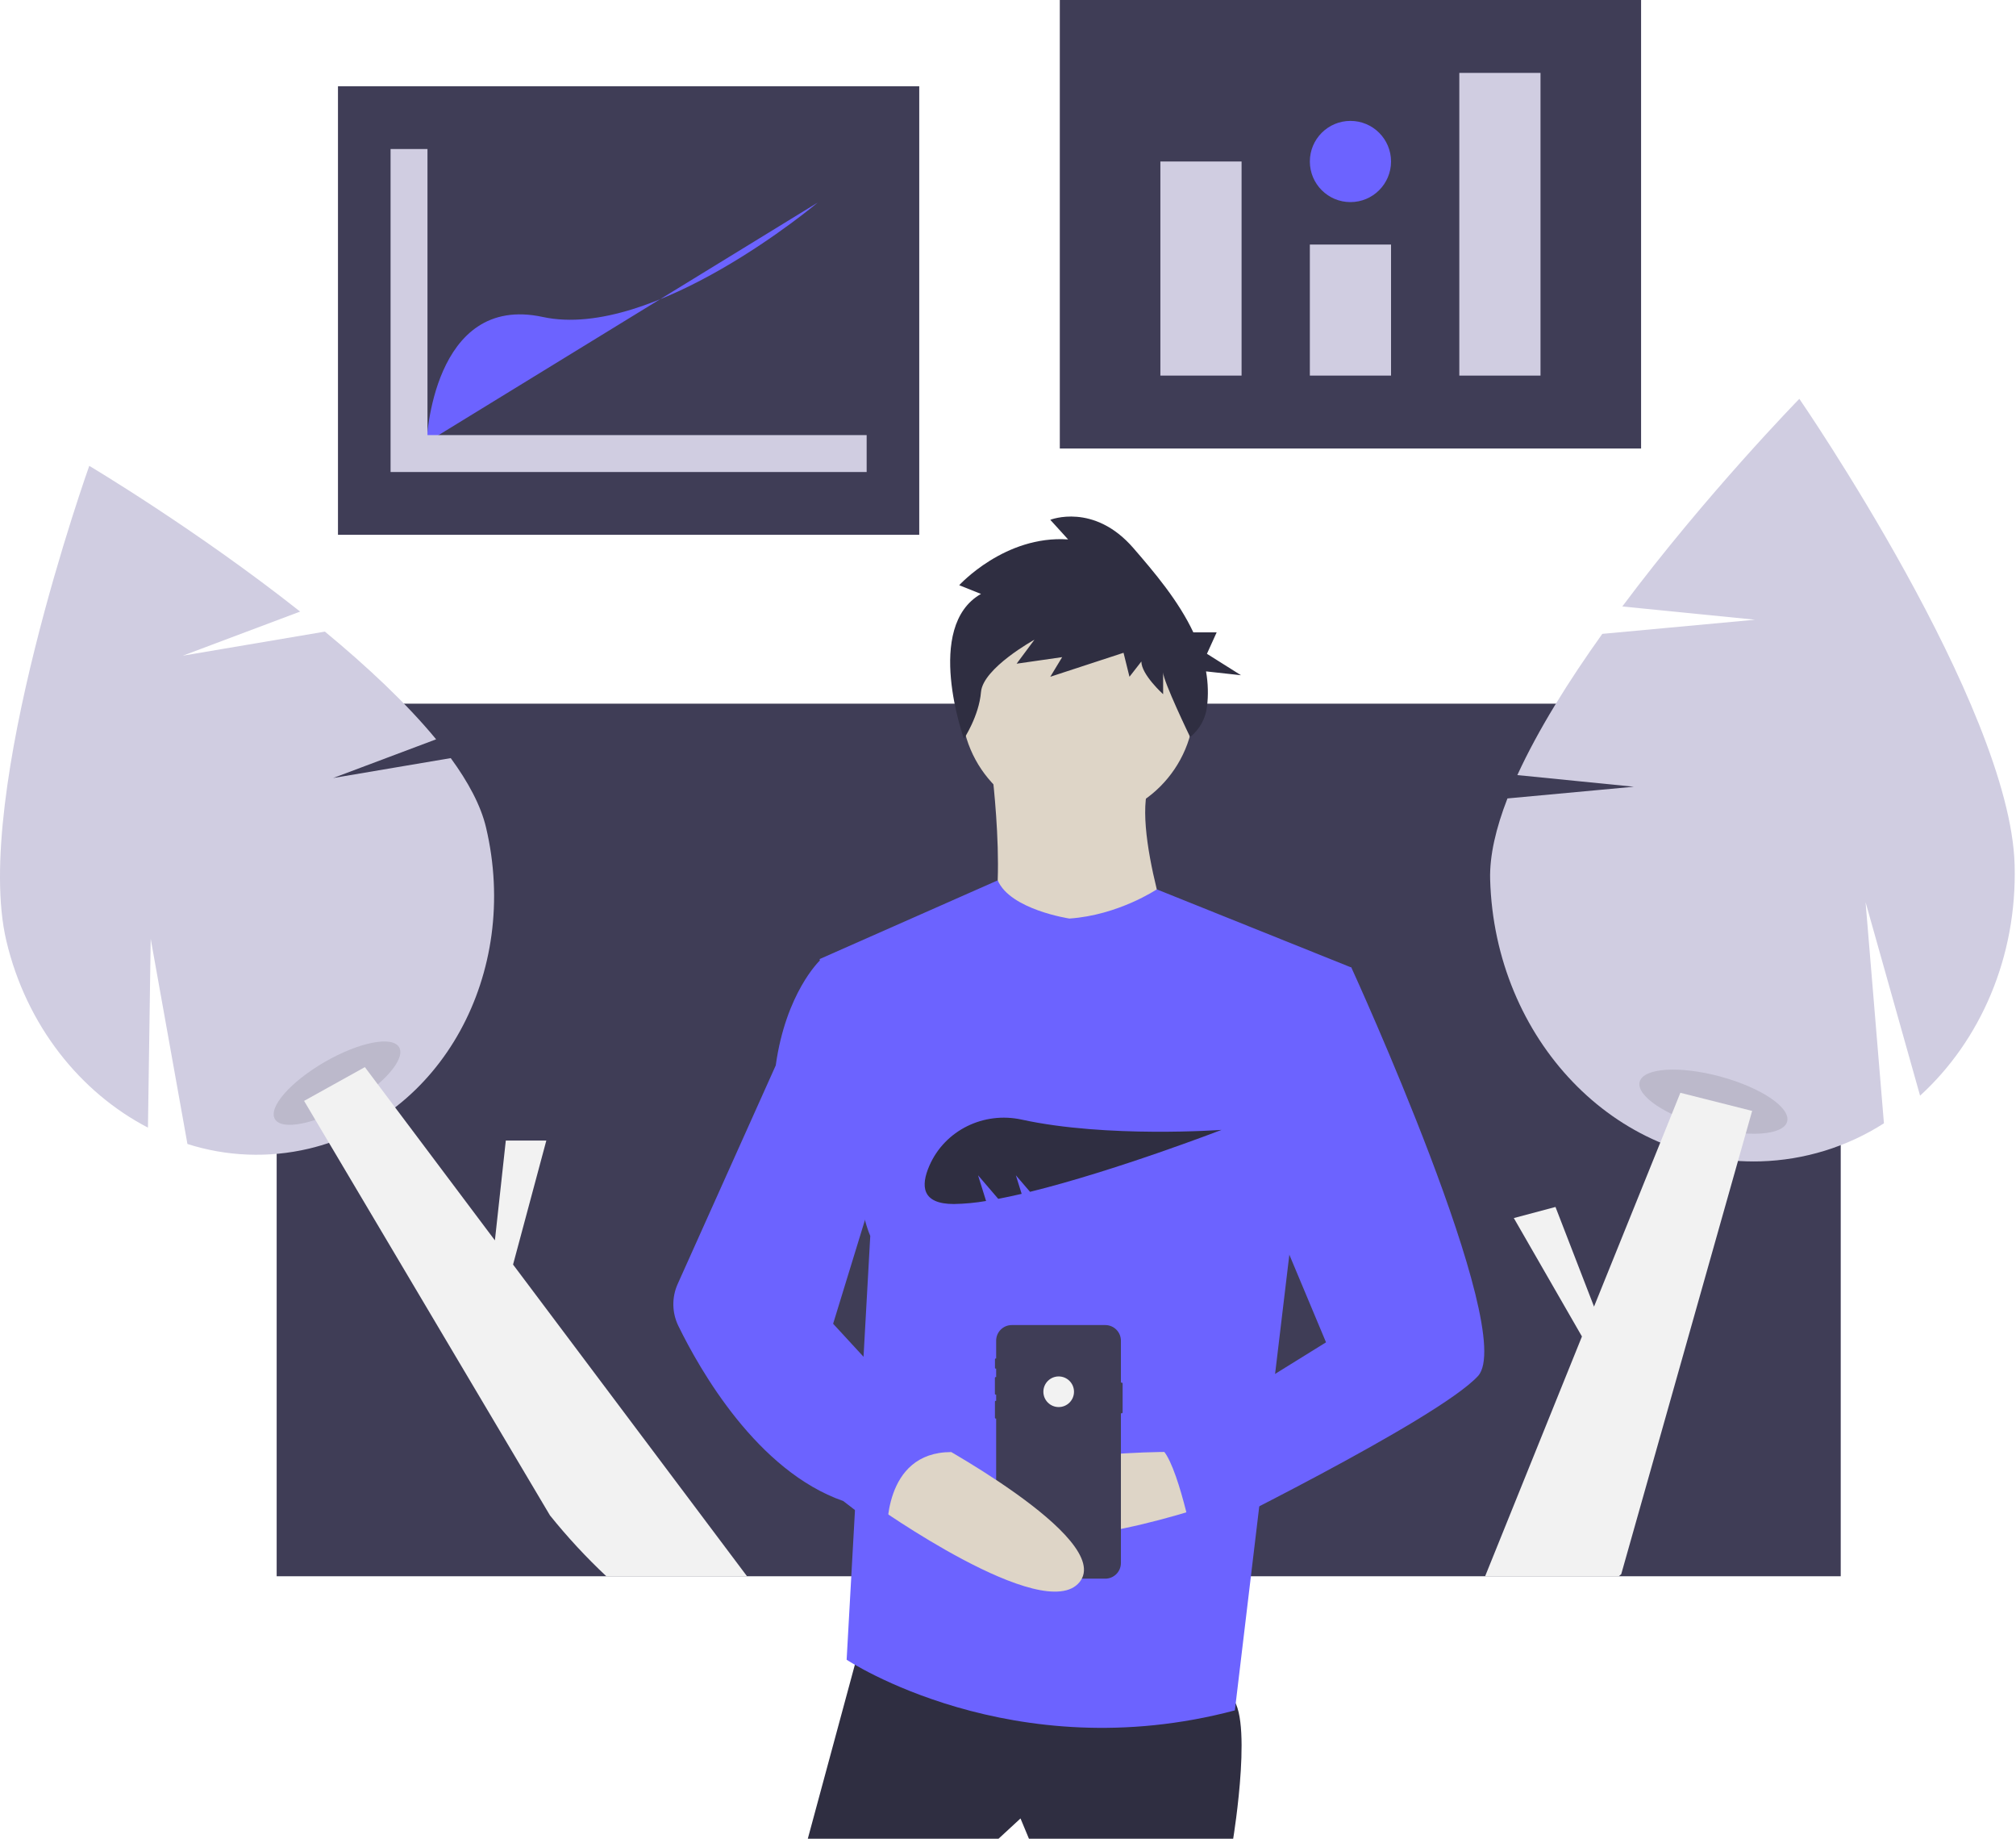 <svg width="329" height="300" viewBox="0 0 329 300" fill="none" xmlns="http://www.w3.org/2000/svg">
<g clip-path="url(#clip0)">
<path d="M300.396 114.81H45.15V257.18H300.396V114.81Z" fill="#3F3D56"/>
<path d="M54.369 126.94L71.174 120.624C66.311 114.723 59.846 108.694 53.022 103.054L29.838 106.979L48.978 99.785C32.099 86.437 14.567 76.008 14.567 76.008C14.567 76.008 -4.596 129.67 1.036 153.508C4.304 167.335 13.108 178.248 24.145 183.981L24.594 153.178L30.589 186.651C36.993 188.695 43.833 188.961 50.377 187.421C71.994 182.313 84.951 158.848 79.318 135.01C78.475 131.439 76.427 127.614 73.561 123.691L54.369 126.94Z" fill="#D0CDE1"/>
<path opacity="0.1" d="M56.995 180.185C62.594 176.953 66.24 172.783 65.137 170.872C64.034 168.962 58.6 170.034 53 173.267C47.401 176.5 43.755 180.67 44.858 182.58C45.962 184.491 51.395 183.418 56.995 180.185Z" fill="black"/>
<path d="M121.91 257.179H98.949C95.656 254.089 92.584 250.773 89.755 247.254L73.748 220.28L53.693 186.472L51.461 182.714L49.626 179.619L59.544 174.11L61.652 176.921L62.064 177.467L64.481 180.686L80.765 202.376L82.545 186.093H89.157L83.729 206.323L121.91 257.179Z" fill="#F2F2F2"/>
<path d="M266.64 128.361L247.623 126.463C251.011 119.061 256.012 111.089 261.487 103.42L286.411 101.112L264.753 98.95C278.462 80.599 293.643 65.072 293.643 65.072C293.643 65.072 328.045 115.029 328.776 141.093C329.199 156.211 323.129 169.848 313.345 178.766L304.452 147.202L307.447 183.276C301.418 187.132 294.455 189.278 287.302 189.485C263.666 190.147 243.913 169.555 243.183 143.491C243.074 139.587 244.134 135.091 246.008 130.271L266.64 128.361Z" fill="#D0CDE1"/>
<path opacity="0.1" d="M291.653 182.994C292.265 180.727 287.374 177.436 280.728 175.643C274.083 173.85 268.2 174.234 267.588 176.501C266.977 178.768 271.868 182.06 278.513 183.853C285.158 185.646 291.041 185.262 291.653 182.994Z" fill="black"/>
<path d="M285.94 181.251L285.827 181.655L284.899 184.943L283.631 189.418V189.421L272.253 229.682L264.577 256.834C264.446 256.95 264.315 257.063 264.18 257.18H242.363L258.165 218.059L247.045 198.735L253.847 196.926L260.135 213.184L270.949 186.421L270.953 186.417L272.555 182.445L272.828 181.768L274.226 178.298L285.576 181.163L285.94 181.251Z" fill="#F2F2F2"/>
<path d="M140.921 266.392L131.83 300H162.958L166.54 296.694L167.917 300H201.249C201.249 300 204.83 278.238 200.423 276.585C196.015 274.932 140.921 266.392 140.921 266.392Z" fill="#2F2E41"/>
<path d="M175.906 133.89C186.403 133.89 194.913 125.38 194.913 114.883C194.913 104.385 186.403 95.875 175.906 95.875C165.408 95.875 156.898 104.385 156.898 114.883C156.898 125.38 165.408 133.89 175.906 133.89Z" fill="#DED5C7"/>
<path d="M161.719 124.386C161.719 124.386 165.3 151.383 159.79 154.413C154.281 157.443 192.571 157.719 192.571 157.719C192.571 157.719 184.032 134.303 187.888 127.141L161.719 124.386Z" fill="#DED5C7"/>
<path d="M174.528 149.868C174.528 149.868 164.884 148.427 162.819 143.638L133.758 156.479C133.758 156.479 138.992 194.77 142.022 201.657L138.166 270.8C138.166 270.8 165.162 288.706 201.524 279.064L210.615 203.034L220.532 157.857L188.781 145.105C188.781 145.105 182.517 149.317 174.528 149.868Z" fill="#6C63FF"/>
<path d="M194.638 236.917C194.638 236.917 159.653 235.815 162.132 246.283C164.611 256.751 196.841 245.732 196.841 245.732L194.638 236.917Z" fill="#DED5C7"/>
<path d="M160.093 96.903L156.539 95.481C156.539 95.481 163.97 87.3 174.309 88.011L171.401 84.81C171.401 84.81 178.509 81.964 184.97 89.434C188.367 93.36 192.297 97.976 194.747 103.175H198.553L196.965 106.673L202.525 110.171L196.818 109.542C197.158 111.458 197.21 113.413 196.973 115.344C196.728 117.275 195.743 119.036 194.224 120.255V120.255C194.224 120.255 189.817 111.131 189.817 109.709V113.266C189.817 113.266 186.263 110.064 186.263 107.93L184.324 110.42L183.355 106.507L171.401 110.42L173.339 107.219L165.908 108.286L168.816 104.373C168.816 104.373 160.416 108.997 160.093 112.91C159.77 116.823 157.311 120.53 157.311 120.53C157.311 120.53 150.723 102.239 160.093 96.903Z" fill="#2F2E41"/>
<path d="M183.205 225.744V230.433C183.205 230.476 183.188 230.518 183.157 230.548C183.127 230.579 183.085 230.596 183.042 230.596H182.926V255.022C182.926 255.698 182.657 256.346 182.179 256.824C181.701 257.302 181.053 257.571 180.377 257.571H165.115C164.439 257.571 163.791 257.302 163.313 256.824C162.835 256.346 162.567 255.698 162.567 255.022V231.453H162.483C162.452 231.453 162.423 231.441 162.401 231.419C162.379 231.398 162.367 231.369 162.367 231.338V228.67C162.367 228.639 162.379 228.609 162.401 228.588C162.423 228.566 162.452 228.554 162.483 228.554H162.567V227.549H162.482C162.45 227.549 162.419 227.536 162.397 227.513C162.374 227.49 162.361 227.459 162.361 227.427V224.795C162.361 224.763 162.374 224.733 162.397 224.71C162.419 224.687 162.45 224.675 162.482 224.675H162.567V223.303H162.481C162.467 223.303 162.453 223.3 162.44 223.294C162.427 223.289 162.415 223.281 162.405 223.271C162.395 223.261 162.387 223.25 162.382 223.237C162.376 223.224 162.374 223.21 162.373 223.196V221.759C162.373 221.731 162.385 221.703 162.405 221.683C162.425 221.663 162.452 221.651 162.481 221.651H162.567V218.743C162.567 218.067 162.835 217.419 163.313 216.941C163.791 216.464 164.439 216.195 165.115 216.195H180.377C181.053 216.195 181.701 216.463 182.179 216.941C182.657 217.419 182.925 218.067 182.926 218.743V225.581H183.042C183.085 225.581 183.127 225.598 183.157 225.629C183.188 225.659 183.205 225.701 183.205 225.744Z" fill="#3F3D56"/>
<path d="M172.772 229.574C174.152 229.574 175.27 228.456 175.27 227.076C175.27 225.696 174.152 224.577 172.772 224.577C171.392 224.577 170.273 225.696 170.273 227.076C170.273 228.456 171.392 229.574 172.772 229.574Z" fill="#F2F2F2"/>
<path d="M211.992 157.856H220.532C220.532 157.856 247.804 217.358 241.192 224.521C234.581 231.683 194.638 251.241 194.638 251.241C194.638 251.241 191.607 236.09 188.853 236.09L216.4 219.011L202.902 186.781L211.992 157.856Z" fill="#6C63FF"/>
<path d="M150.837 234.438C150.837 234.438 181.966 250.966 176.181 258.128C170.396 265.291 142.573 245.457 142.573 245.457L150.837 234.438Z" fill="#DED5C7"/>
<path d="M137.615 156.754H133.758C133.758 156.754 128.249 161.988 126.596 173.834L110.592 209.496C110.108 210.574 109.868 211.746 109.887 212.927C109.906 214.109 110.186 215.272 110.704 216.334C114.256 223.608 123.604 240.023 137.615 244.905L144.777 250.415C144.777 250.415 143.951 236.917 155.245 236.917L135.962 215.981L143.4 191.739L137.615 156.754Z" fill="#6C63FF"/>
<path d="M267.815 0H172.955V73.178H267.815V0Z" fill="#3F3D56"/>
<path d="M202.617 26.35H189.367V61.282H202.617V26.35Z" fill="#D0CDE1"/>
<path d="M227.01 39.901H213.76V61.282H227.01V39.901Z" fill="#D0CDE1"/>
<path d="M251.402 11.895H238.152V61.283H251.402V11.895Z" fill="#D0CDE1"/>
<path d="M220.385 32.975C224.044 32.975 227.01 30.009 227.01 26.35C227.01 22.691 224.044 19.725 220.385 19.725C216.726 19.725 213.76 22.691 213.76 26.35C213.76 30.009 216.726 32.975 220.385 32.975Z" fill="#6C63FF"/>
<path d="M150.016 14.074H55.156V87.251H150.016V14.074Z" fill="#3F3D56"/>
<path d="M69.611 72.194C69.611 72.194 70.514 47.802 88.583 51.717C106.651 55.631 133.453 33.046 133.453 33.046" fill="#6C63FF"/>
<path d="M69.762 70.99V24.313H63.739V70.99V76.711V77.013H141.433V70.99H69.762Z" fill="#D0CDE1"/>
<path d="M159.61 191.755L162.906 195.601C164.131 195.368 165.41 195.093 166.728 194.785L165.781 191.755L168.096 194.456C182.054 191.023 199.353 184.349 199.353 184.349C199.353 184.349 180.676 185.719 166.731 182.672C160.561 181.324 154.213 184.383 151.681 190.169C150.209 193.532 150.44 196.445 155.66 196.445C157.423 196.415 159.182 196.25 160.921 195.95L159.61 191.755Z" fill="#2F2E41"/>
</g>
<defs>
<clipPath id="clip0">
<rect width="328.797" height="300" fill="white"/>
</clipPath>
</defs>
</svg>

